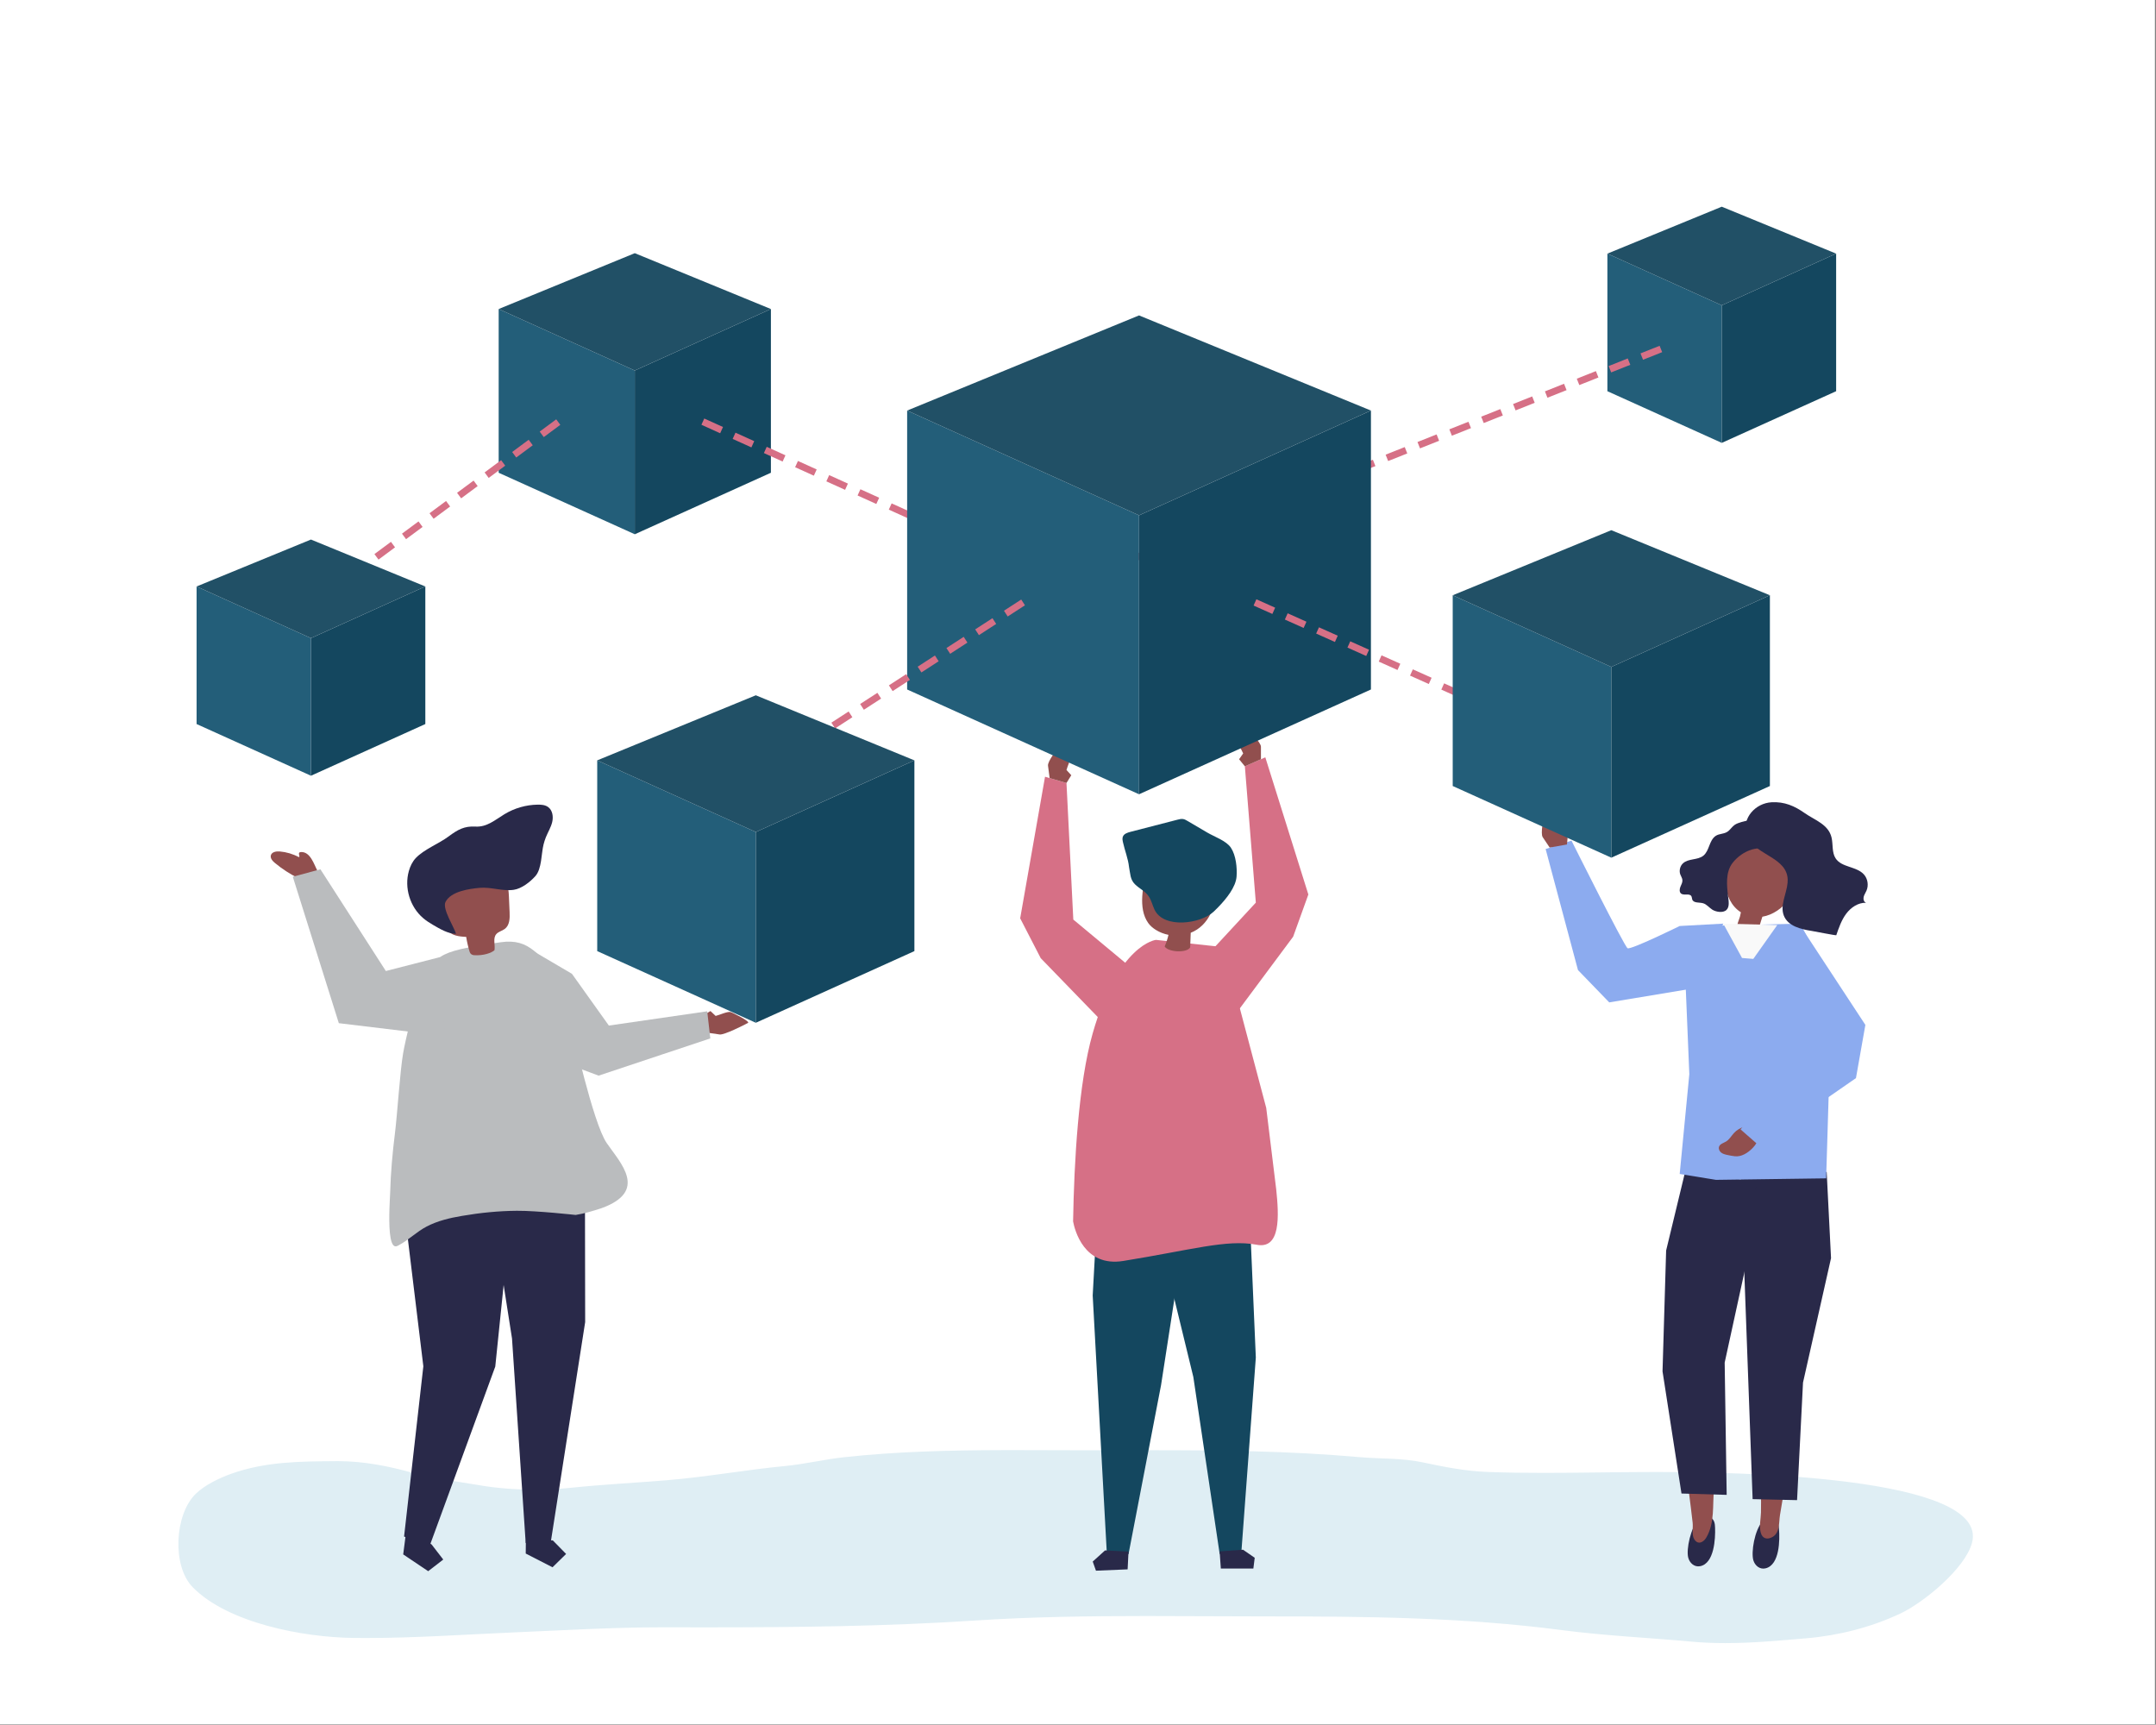 <svg width="1334" height="1067" viewBox="0 0 1334 1067" fill="none" xmlns="http://www.w3.org/2000/svg">
<rect x="0" y="0" width="1334" height="1067" fill="#808080" stroke="none"/>
<g clip-path="url(#clip0_14_2)">
<path d="M0 1066.67H1333.33V0H0V1066.67Z" fill="white"/>
<path d="M1067.51 1016.53C1060.63 1016.53 1053.71 1016.27 1046.71 1015.63C1019.97 1013.19 992.866 1011.97 966.26 1008.48C905.199 1000.49 844.111 1000.01 782.605 1000.01C758.192 1000.01 733.777 999.789 709.369 999.789C673.812 999.789 638.271 1000.26 602.784 1002.59C547.425 1006.21 491.973 1006.79 436.513 1006.79C428.159 1006.79 419.803 1006.78 411.449 1006.76C410.901 1006.76 410.359 1006.76 409.811 1006.76C379.117 1006.76 348.543 1008.61 317.895 1009.91C287.108 1011.23 257.169 1013.38 226.561 1013.38C223.795 1013.38 221.021 1013.37 218.243 1013.33C187.652 1012.92 141.075 1004.2 119.252 981.971C106.295 968.764 108.052 936.992 121.028 924.259C126.697 918.697 135.835 914.34 143.3 911.691C164.565 904.139 186.204 904.121 208.425 903.965C208.7 903.963 208.972 903.961 209.245 903.961C224.577 903.961 240.52 906.987 255.212 911.188C268.581 915.011 282.243 916.351 295.84 918.731C306.968 920.677 318.873 921.609 330.648 921.609C338.308 921.609 345.916 921.215 353.212 920.448C372.955 918.372 392.839 917.408 412.64 915.771C437.228 913.74 461.292 909.336 485.793 906.975C498.06 905.795 510.043 902.863 522.281 901.531C554.74 897.999 587.256 897.235 619.773 897.14C622.436 897.132 625.097 897.128 627.76 897.128C643.215 897.128 658.668 897.241 674.114 897.243C686.7 897.243 699.279 897.205 711.859 897.205C754.896 897.205 797.897 897.637 840.817 901.457C854.119 902.64 867.333 901.924 880.449 904.741C893.619 907.569 906.912 910.148 920.404 910.652C931.944 911.084 943.52 911.225 955.108 911.225C975.727 911.225 996.383 910.776 1016.93 910.703C1018.99 910.696 1021.86 910.684 1025.42 910.684C1071.42 910.684 1231.63 912.753 1220.13 954.589C1215.72 970.668 1190.04 991.592 1175.64 998.328C1157.44 1006.84 1137.55 1011.87 1117.52 1013.57C1100.64 1015 1084.18 1016.53 1067.51 1016.53Z" fill="#DFEEF4"/>
<path d="M1065.01 705.264L1065.27 713.325L1051.04 718.505L1042.84 712.292L1042.84 702.908L1050.75 702.465L1051 700.401L1053.59 698.733L1065.01 705.264" fill="#914F4E"/>
<path d="M773.972 768.955L777.029 839.865L768.068 960.44L754.656 961.392L738.361 851.883L715.821 759.217L773.972 768.955" fill="#14475F"/>
<path d="M755.373 970.395H775.507L776.34 963.747L769.123 958.76L754.62 959.791L755.373 970.395" fill="#292949"/>
<path d="M679.037 747.864L676.095 801.465L684.827 960.841L698.255 961.512L718.38 856.981L736.131 742.352L679.037 747.864Z" fill="#14475F"/>
<path d="M697.708 970.912L678.109 971.733L676.113 966.083L683.737 959.186L698.257 959.91L697.708 970.912" fill="#292949"/>
<path d="M757.114 585.959L715.212 581.469C715.212 581.469 691.901 583.96 676.084 639.32C667.284 670.12 664.605 718.644 663.961 755.639C664.95 760.917 670.698 784.032 695.01 780.112C736.758 773.377 758.98 766.644 777.161 770.011C792.648 773.377 791.338 752.055 789.637 735.783L783.465 685.435L757.114 585.959" fill="#D67086"/>
<path d="M749.023 533.8C738.461 531.472 727.589 529.387 717.017 531.479C714.701 531.937 712.216 532.744 710.96 534.743C710.473 535.517 710.216 536.411 709.977 537.293C707.309 547.211 703.925 561.913 710.455 571.051C711.699 572.793 713.372 574.177 715.169 575.3C717.571 576.801 720.231 577.821 722.981 578.364C722.413 580.831 721.62 583.245 720.616 585.568C723.033 589.213 734.312 589.649 736.399 586.155C736.515 583.131 736.632 580.107 736.749 577.083C738.121 576.528 739.448 575.853 740.693 575.032C745.513 571.859 748.691 567.04 750.533 561.651C752.543 555.781 755.369 550.203 757.204 544.221C757.873 542.041 758.401 539.555 757.253 537.584C756.033 535.487 753.4 534.773 751.031 534.247C750.361 534.097 749.693 533.948 749.023 533.8" fill="#914F4E"/>
<path d="M753.65 561.336C758.724 556.125 764.663 548.839 765.122 542.223C765.5 536.751 764.743 529.288 761.678 524.561C758.808 520.139 751.472 517.709 747.11 515.147C742.998 512.732 738.886 510.316 734.772 507.9C733.918 507.397 733.038 506.887 732.062 506.717C730.906 506.516 729.727 506.812 728.591 507.105C718.871 509.617 709.152 512.129 699.432 514.641C697.566 515.124 695.438 515.829 694.751 517.631C694.332 518.727 694.579 519.951 694.828 521.097C695.932 526.143 698.051 531.3 698.575 536.413C699.382 540.448 699.227 544.06 702.176 547.009C704.952 549.788 708.644 551.304 710.866 554.704C712.47 557.159 713.086 560.115 714.342 562.764C720.034 574.764 743.079 571.567 751.054 563.909C751.867 563.128 752.746 562.264 753.65 561.336" fill="#14475F"/>
<path d="M748.227 589.543L777.029 558.425L770.244 474.092L782.9 468.533L809.528 553.396L800.116 579.504L761.497 631.415L748.227 589.543" fill="#D67086"/>
<path d="M780.192 469.723C780.192 469.723 780.192 462.127 780.192 462.005C780.192 459.188 773.099 452.609 771.297 450.248C770.267 448.899 765.544 456.247 765.487 457.461C765.389 459.533 768.376 463.972 769.197 466.124L766.677 469.723L770.244 474.092L780.192 469.723Z" fill="#914F4E"/>
<path d="M696.699 596.02L664.099 568.907L659.876 484.405L646.605 480.537L631.223 568.139L643.944 592.804L688.977 639.259L696.699 596.02" fill="#D67086"/>
<path d="M649.447 481.365C649.447 481.365 648.46 473.832 648.444 473.712C648.079 470.917 654.255 463.473 655.738 460.899C656.583 459.428 662.219 466.1 662.434 467.297C662.8 469.34 660.414 474.128 659.88 476.368L662.847 479.611L659.876 484.405L649.447 481.365" fill="#914F4E"/>
<path d="M184.859 543.432C179.589 540.853 174.629 537.647 170.115 533.903C168.648 532.685 167.083 530.968 167.599 529.132C168.191 527.028 170.965 526.577 173.144 526.769C177.249 527.129 181.28 528.331 184.913 530.276C185.812 529.992 184.655 528.548 185.056 527.695C185.239 527.304 185.719 527.155 186.149 527.131C192.04 526.805 194.337 534.825 196.353 538.685C192.229 540.849 187.961 540.931 184.3 544.212L184.859 543.432Z" fill="#914F4E"/>
<path d="M437.641 638.873C437.641 638.873 445.158 639.973 445.278 639.991C448.066 640.4 460.246 634.257 462.844 632.816C464.328 631.992 453.098 626.333 451.905 626.101C449.868 625.704 445.044 628.017 442.796 628.517L439.6 625.501L434.76 628.399L437.641 638.873Z" fill="#914F4E"/>
<path d="M250.539 953.397L249.478 961.657L264.936 972.041L274.258 964.843L267.06 955.521L251.602 945.136L250.539 953.397" fill="#292949"/>
<path d="M250.016 950.624L261.939 845.275L247.595 727.337L250.82 702.251L314.888 699.816L317.2 740.649L306.444 845.437L265.98 956.008L250.016 950.624" fill="#292949"/>
<path d="M325.089 585.543L353.886 602.467L376.728 634.481L437.585 625.66L439.489 642.423L370.369 665.46L334.946 652.203L325.089 585.543" fill="#BABCBE"/>
<path d="M361.899 711.623L362.067 817.932L340.668 954.788L325.266 954.636L316.8 828.076L296.984 701.403L361.899 711.623" fill="#292949"/>
<path d="M325.289 961.131L341.862 969.625L350.273 961.38L342.028 952.969L325.373 952.803L325.289 961.131" fill="#292949"/>
<path d="M240.964 747.779C241.111 743.172 241.367 739.327 241.404 737.955C241.734 725.596 242.835 713.265 244.383 700.995C245.768 689.999 247.519 662.701 249.4 651.773C250.954 642.751 256.368 620.229 260.28 611.86C270.008 591.047 267.003 589.124 309.736 582.944C328.466 580.236 332.891 591.908 348.203 605.329C349.714 606.653 349.63 614.535 349.98 616.623C350.598 620.299 351.259 623.968 352.016 627.62C352.612 630.491 353.27 633.353 354.007 636.195H354.006C354.006 636.195 366.86 694.691 375.36 707.113C383.86 719.536 401.422 736.905 372.046 747.511C366.839 749.193 361.602 750.795 356.183 751.651C356.183 751.651 332.158 748.98 319.803 749.073C308.423 749.157 296.998 750.309 285.811 752.239C278.33 753.488 270.696 755.305 264.004 758.801C257.62 762.136 253.012 767.041 246.535 770.495C245.92 770.821 245.248 771.16 244.551 771.064C240.83 770.548 240.655 757.475 240.964 747.779" fill="#BABCBE"/>
<path d="M305.953 587.877C304.124 589.516 299.153 591.363 293.204 590.938C292.005 590.852 290.967 590.083 290.628 588.989C289.679 585.916 288.948 582.781 288.444 579.616C284.031 579.448 278.785 578.798 276.811 575.048C276.189 573.867 276.005 572.529 275.829 571.219C275.101 565.805 274.371 560.391 273.643 554.979C273.392 553.107 273.144 551.175 273.67 549.356C274.592 546.161 277.682 543.98 280.794 542.48C288.732 538.652 298.43 537.711 306.62 541.027C308.8 541.91 310.905 543.122 312.322 544.925C314.509 547.703 314.745 551.402 314.896 554.867C315.035 558.066 315.175 561.265 315.314 564.464C315.473 568.144 315.367 572.41 312.325 574.695C310.71 575.908 308.479 576.341 307.143 577.829C304.785 580.452 306.519 584.472 305.953 587.877" fill="#914F4E"/>
<path d="M336.303 522.489C336.692 520.955 337.157 519.447 337.747 517.985C339.024 514.819 340.889 511.868 341.679 508.548C342.468 505.227 341.879 501.235 339.099 499.253C337.304 497.976 334.968 497.779 332.765 497.805C325.507 497.892 318.281 499.967 312.084 503.745C306.179 507.343 301.277 511.805 294.089 511.377C287.336 510.977 283.244 513.243 277.607 517.448C271.505 521.997 262.485 525.4 257.344 530.757C255.196 532.995 253.821 535.881 252.976 538.864C250.044 549.199 253.665 561.093 261.859 568.041C263.696 569.6 265.727 570.917 267.809 572.131C272.119 574.643 277.316 577.784 282.163 577.717C281.045 573.707 273.568 562.277 275.621 558.079C278.88 551.416 290.395 549.852 296.801 549.277C303.788 548.651 311.063 551.5 317.872 550.493C322.771 549.771 328.039 545.639 331.276 541.997C335.268 537.501 334.879 528.091 336.303 522.489" fill="#292949"/>
<path d="M272.36 592.101L238.74 600.736L198.254 537.804L181.167 542.417L209.651 633.011L275.195 640.901L272.36 592.101" fill="#BABCBE"/>
<path d="M1090.52 941.227C1091.99 939.6 1093.72 938.712 1095.66 939.019C1097.53 939.312 1099.22 940.581 1099.99 942.277C1100.52 943.433 1100.63 944.724 1100.73 945.986C1101.27 952.516 1101.22 968.02 1092.53 970.251C1088.87 971.19 1085.85 968.591 1084.87 965.309C1083.4 960.363 1085.58 946.664 1090.52 941.227Z" fill="#292949"/>
<path d="M1087.42 842.716L1087.88 882.545C1087.35 900.237 1090.11 918.028 1089.58 935.72C1089.46 939.788 1088.4 944.08 1089.42 948.112C1090.43 952.056 1093.63 952.753 1096.92 950.756C1101.33 948.081 1100.62 941.831 1101.35 937.272C1103.37 924.744 1105.73 912.273 1107.84 899.76C1108.87 893.627 1106.75 885.028 1107.21 878.82L1113.64 845.44L1087.42 842.716Z" fill="#914F4E"/>
<path d="M1132.93 778.361L1115.59 855.364L1111.91 928.084L1084.42 927.467L1076.95 724.06L1130.24 725.028L1132.93 778.361Z" fill="#292949"/>
<path d="M1051.2 939.779C1052.74 938.239 1054.5 937.452 1056.43 937.874C1058.28 938.279 1059.9 939.645 1060.6 941.389C1061.07 942.579 1061.13 943.876 1061.18 945.144C1061.44 951.712 1060.73 967.224 1051.96 968.945C1048.28 969.668 1045.37 966.891 1044.54 963.548C1043.29 958.512 1046.04 944.931 1051.2 939.779" fill="#292949"/>
<path d="M1065.69 848.307L1063.36 888.073C1063.16 899.124 1061.69 910.088 1060.55 921.065C1059.49 931.26 1061.14 941.88 1055.81 951.152C1054.14 954.061 1050.76 955.996 1048.4 952.464C1046.58 949.741 1047.66 945.198 1047.31 942.11C1045.89 929.503 1044.12 916.936 1042.6 904.339C1041.86 898.163 1044.39 889.675 1044.22 883.451L1039.37 849.808L1065.69 848.307" fill="#914F4E"/>
<path d="M1030.9 773.651L1028.67 848.401L1040.4 923.989L1068.36 924.827L1067.12 843.02L1081.92 775.179L1086.89 730.771L1042.52 725.537L1030.9 773.651Z" fill="#292949"/>
<path d="M1066 572.561L1113.8 571.419L1141.51 622.96L1131.66 671.233L1129.91 729.004L1061.73 729.935L1039.29 726.292L1045.25 664.565L1041.83 582.109L1066 572.561" fill="#8CABEF"/>
<path d="M1072.26 527.957C1081.67 507.901 1108.33 518.671 1112 537.828C1114.39 550.324 1103.36 565.016 1090.45 567.139C1090.34 567.609 1088.96 571.677 1088.92 572.053C1088.7 573.995 1088.25 575.884 1087.76 577.793C1087.57 578.505 1076.83 575.215 1075.63 574.841C1075.21 574.711 1074.75 574.543 1074.56 574.16C1074.19 573.423 1076.42 567.845 1076.58 567.088C1076.77 566.195 1076.97 565.303 1077.16 564.409C1071.3 560.724 1068.09 553.875 1067.71 547.213C1067.32 540.521 1069.44 533.985 1072.26 527.957" fill="#914F4E"/>
<path d="M1092.23 511.071C1093.55 512.727 1093.9 514.877 1094.11 516.928C1094.23 518.152 1094.32 519.415 1093.93 520.572C1092.4 525.191 1087.74 524.439 1083.95 525.571C1079.27 526.968 1075.05 530.012 1072.11 533.727C1067.52 539.545 1068.42 547.764 1069.26 554.819C1069.56 557.305 1070.3 561.032 1068.19 562.993C1066.04 564.985 1061.66 564.169 1059.49 562.792C1057.51 561.532 1056 559.436 1053.74 558.804C1051.35 558.135 1047.95 558.849 1047.06 556.496C1046.81 555.843 1046.87 555.081 1046.53 554.469C1045.39 552.404 1041.81 554.293 1040.06 552.735C1038.99 551.776 1039.19 550.003 1039.73 548.64C1040.28 547.279 1041.1 545.925 1040.97 544.468C1040.87 543.215 1040.09 542.148 1039.66 540.972C1038.82 538.648 1039.5 535.815 1041.31 534.125C1044.68 530.984 1050.41 532.267 1053.96 529.353C1055.82 527.835 1056.73 525.456 1057.6 523.207C1058.47 520.956 1059.49 518.593 1061.44 517.216C1063.86 515.513 1067.01 516.187 1069.43 514.121C1070.86 512.907 1071.9 511.239 1073.46 510.217C1075.52 508.871 1079.35 508.077 1081.79 507.54C1085.66 506.688 1089.75 507.937 1092.23 511.071" fill="#292949"/>
<path d="M1106.04 546.184C1105.43 553.053 1101.23 560.096 1103.73 566.472C1106.26 572.905 1114.09 574.86 1120.83 575.908C1121.93 576.08 1136.09 578.855 1136.18 578.589C1137.77 573.929 1139.4 569.18 1142.35 565.255C1145.29 561.331 1149.84 558.307 1154.65 558.525C1153.3 558.137 1152.79 556.373 1153.1 554.968C1153.41 553.561 1154.29 552.359 1154.86 551.036C1156.27 547.789 1155.67 543.759 1153.39 541.125C1148.85 535.868 1139.47 536.837 1135.72 530.959C1133.4 527.313 1134.24 522.481 1133.27 518.233C1131.4 510.019 1122.91 507.425 1116.81 503.149C1110.38 498.636 1104.16 495.872 1096.12 496.336C1086.15 496.913 1077.8 506.096 1080.57 515.883C1084.11 528.435 1103.58 529.483 1105.89 542.088C1106.14 543.443 1106.16 544.809 1106.04 546.184" fill="#292949"/>
<path d="M1099.66 572.287L1084.83 593.244L1077.86 592.673L1066.24 571.419L1099.66 572.287Z" fill="#F9F9F9"/>
<path d="M1066.24 571.419L1039.29 572.884C1039.29 572.884 1009.04 587.759 1007.04 586.642C1005.04 585.527 972.351 520.081 972.351 520.081L956.34 525.279L976.353 600.143L995.697 620.146L1050.4 611.042L1066.24 571.419" fill="#8CABEF"/>
<path d="M958.845 524.361L954.547 517.949C952.976 515.611 955.201 506.196 955.385 503.231C955.489 501.537 963.503 505.009 964.227 505.987C965.463 507.653 965.453 513.003 965.971 515.248L970.069 516.833L969.54 522.449L958.845 524.361Z" fill="#914F4E"/>
<path d="M392.766 330.528L308.545 292.475V191.183L392.766 229.236V330.528" fill="#235E79"/>
<path d="M392.767 330.528L476.987 292.475V191.183L392.767 229.236V330.528" fill="#14475F"/>
<path d="M308.545 191.183L392.766 229.236L476.986 191.183L392.766 156.633L308.545 191.183Z" fill="#215066"/>
<path d="M1065.32 273.995L994.549 242.02V156.907L1065.32 188.883V273.995" fill="#235E79"/>
<path d="M1065.32 273.995L1136.09 242.02V156.907L1065.32 188.883V273.995" fill="#14475F"/>
<path d="M994.549 156.907L1065.32 188.883L1136.09 156.907L1065.32 127.876L994.549 156.907" fill="#215066"/>
<path d="M445.594 268.039L434.001 262.788L435.75 258.923L447.345 264.173L445.594 268.039ZM464.918 276.789L453.324 271.539L455.074 267.675L466.668 272.925L464.918 276.789ZM484.242 285.541L472.648 280.291L474.398 276.425L485.992 281.676L484.242 285.541ZM503.565 294.292L491.972 289.041L493.721 285.177L505.316 290.428L503.565 294.292ZM522.889 303.044L511.294 297.793L513.045 293.928L524.638 299.179L522.889 303.044ZM542.212 311.795L530.618 306.544L532.368 302.68L543.962 307.931L542.212 311.795ZM561.536 320.547L549.942 315.296L551.692 311.431L563.286 316.681L561.536 320.547ZM580.86 329.297L569.265 324.047L571.016 320.183L582.61 325.433L580.86 329.297ZM600.182 338.049L588.588 332.799L590.338 328.933L601.933 334.184L600.182 338.049ZM619.506 346.8L607.912 341.549L609.662 337.685L621.256 342.936L619.506 346.8ZM637.158 354.795L627.236 350.301L628.985 346.436L638.909 350.931L637.158 354.795Z" fill="#D67086"/>
<path d="M336.457 270.416L333.932 267.007L344.157 259.428L346.684 262.837L336.457 270.416ZM319.416 283.045L316.889 279.637L327.115 272.059L329.64 275.468L319.416 283.045ZM302.372 295.676L299.847 292.268L310.072 284.689L312.597 288.097L302.372 295.676ZM285.329 308.305L282.804 304.897L293.029 297.32L295.556 300.728L285.329 308.305ZM268.287 320.937L265.76 317.528L275.987 309.949L278.512 313.359L268.287 320.937ZM251.244 333.567L248.719 330.159L258.944 322.58L261.471 325.989L251.244 333.567ZM234.201 346.197L231.675 342.789L241.9 335.211L244.427 338.619L234.201 346.197ZM222.143 355.133L219.617 351.724L224.859 347.84L227.384 351.249L222.143 355.133Z" fill="#D67086"/>
<path d="M192.402 479.915L121.635 447.939V362.827L192.402 394.801V479.915Z" fill="#235E79"/>
<path d="M192.402 479.915L263.17 447.939V362.827L192.402 394.801V479.915" fill="#14475F"/>
<path d="M121.635 362.827L192.402 394.801L263.17 362.827L192.402 333.795L121.635 362.827Z" fill="#215066"/>
<path d="M1016.61 222.568L1015.05 218.625L1026.87 213.927L1028.44 217.869L1016.61 222.568ZM996.9 230.401L995.333 226.459L1007.16 221.759L1008.73 225.701L996.9 230.401ZM977.185 238.233L975.62 234.291L987.448 229.591L989.014 233.535L977.185 238.233ZM957.472 246.067L955.905 242.124L967.733 237.424L969.3 241.367L957.472 246.067ZM937.757 253.899L936.192 249.956L948.02 245.256L949.585 249.199L937.757 253.899ZM918.044 261.731L916.477 257.788L928.305 253.089L929.872 257.032L918.044 261.731ZM898.331 269.564L896.764 265.621L908.592 260.921L910.159 264.864L898.331 269.564ZM878.617 277.396L877.051 273.453L888.879 268.753L890.445 272.696L878.617 277.396ZM858.903 285.229L857.336 281.287L869.165 276.587L870.732 280.529L858.903 285.229ZM839.189 293.061L837.623 289.119L849.451 284.419L851.017 288.361L839.189 293.061ZM819.475 300.893L817.909 296.951L829.737 292.252L831.304 296.195L819.475 300.893ZM799.761 308.727L798.195 304.784L810.024 300.084L811.589 304.027L799.761 308.727ZM780.048 316.559L778.481 312.616L790.309 307.917L791.876 311.86L780.048 316.559ZM760.334 324.391L758.768 320.448L770.596 315.749L772.163 319.692L760.334 324.391ZM740.62 332.224L739.053 328.281L750.883 323.583L752.448 327.525L740.62 332.224ZM720.907 340.056L719.34 336.113L731.168 331.415L732.734 335.357L720.907 340.056ZM701.193 347.889L699.627 343.947L711.455 339.247L713.021 343.189L701.193 347.889ZM681.479 355.723L679.913 351.779L691.741 347.08L693.307 351.023L681.479 355.723ZM661.765 363.555L660.199 359.611L672.028 354.912L673.593 358.855L661.765 363.555ZM642.052 371.387L640.485 367.444L652.313 362.745L653.88 366.688L642.052 371.387ZM633.807 374.663L632.241 370.72L632.6 370.577L634.167 374.52L633.807 374.663Z" fill="#D67086"/>
<path d="M704.764 491.388L561.284 426.559V253.995L704.764 318.824V491.388Z" fill="#235E79"/>
<path d="M704.764 491.388L848.245 426.559V253.995L704.764 318.824V491.388Z" fill="#14475F"/>
<path d="M561.284 253.995L704.764 318.824L848.245 253.995L704.764 195.135L561.284 253.995" fill="#215066"/>
<path d="M787.254 379.83L775.638 374.627L777.371 370.755L788.987 375.956L787.254 379.83ZM806.614 388.497L794.998 383.296L796.732 379.424L808.348 384.625L806.614 388.497ZM825.975 397.167L814.359 391.966L816.092 388.094L827.708 393.295L825.975 397.167ZM845.335 405.835L833.719 400.635L835.454 396.761L847.07 401.963L845.335 405.835ZM864.695 414.504L853.08 409.303L854.814 405.431L866.43 410.632L864.695 414.504ZM884.056 423.173L872.44 417.972L874.174 414.1L885.791 419.301L884.056 423.173ZM903.418 431.842L891.802 426.64L893.534 422.768L905.151 427.971L903.418 431.842ZM922.778 440.511L911.162 435.309L912.895 431.437L924.512 436.639L922.778 440.511ZM942.139 449.18L930.523 443.979L932.255 440.107L943.871 445.308L942.139 449.18Z" fill="#D67086"/>
<path d="M623.5 381.396L621.19 377.836L631.869 370.912L634.178 374.471L623.5 381.396ZM605.701 392.937L603.393 389.377L614.072 382.453L616.38 386.012L605.701 392.937ZM587.902 404.479L585.594 400.92L596.273 393.995L598.582 397.555L587.902 404.479ZM570.105 416.021L567.797 412.461L578.476 405.536L580.784 409.096L570.105 416.021ZM552.306 427.563L549.998 424.003L560.677 417.079L562.985 420.639L552.306 427.563ZM534.509 439.105L532.2 435.545L542.88 428.62L545.188 432.18L534.509 439.105ZM516.71 450.647L514.402 447.087L525.082 440.161L527.389 443.721L516.71 450.647Z" fill="#D67086"/>
<path d="M467.649 632.756L369.525 588.42V470.407L467.649 514.743V632.756" fill="#235E79"/>
<path d="M467.649 632.756L565.775 588.42V470.407L467.649 514.743V632.756" fill="#14475F"/>
<path d="M369.525 470.407L467.649 514.743L565.775 470.407L467.649 430.152L369.525 470.407" fill="#215066"/>
<path d="M996.975 530.616L898.852 486.281V368.267L996.975 412.603V530.616" fill="#235E79"/>
<path d="M996.975 530.616L1095.1 486.281V368.267L996.975 412.603V530.616" fill="#14475F"/>
<path d="M898.852 368.267L996.975 412.603L1095.1 368.267L996.975 328.012L898.852 368.267Z" fill="#215066"/>
<path d="M1084.31 710.355C1081.41 713.3 1077.41 715.849 1073.3 715.327C1071.67 715.117 1070.04 714.829 1068.43 714.465C1067.16 714.177 1065.86 713.82 1064.85 712.984C1063.84 712.148 1063.2 710.711 1063.63 709.443C1064.23 707.652 1066.41 707.172 1067.99 706.208C1069.98 705.005 1071.19 702.843 1072.75 701.092C1076.3 697.103 1081.1 696.728 1085.63 694.6C1085.84 694.503 1088.29 697.333 1088.51 697.587C1090.16 699.429 1090.3 699.831 1089.38 702.163C1088.23 705.04 1086.56 708.072 1084.31 710.355Z" fill="#914F4E"/>
<path d="M1115.38 574.973L1154.18 634.071L1148.35 666.992L1088.26 708.62L1076.95 698.733L1117.13 647.949L1115.57 615.856L1115.38 574.973Z" fill="#8CABEF"/>
</g>
<defs>
<clipPath id="clip0_14_2">
<rect width="1333.33" height="1066.67" fill="white"/>
</clipPath>
</defs>
</svg>
